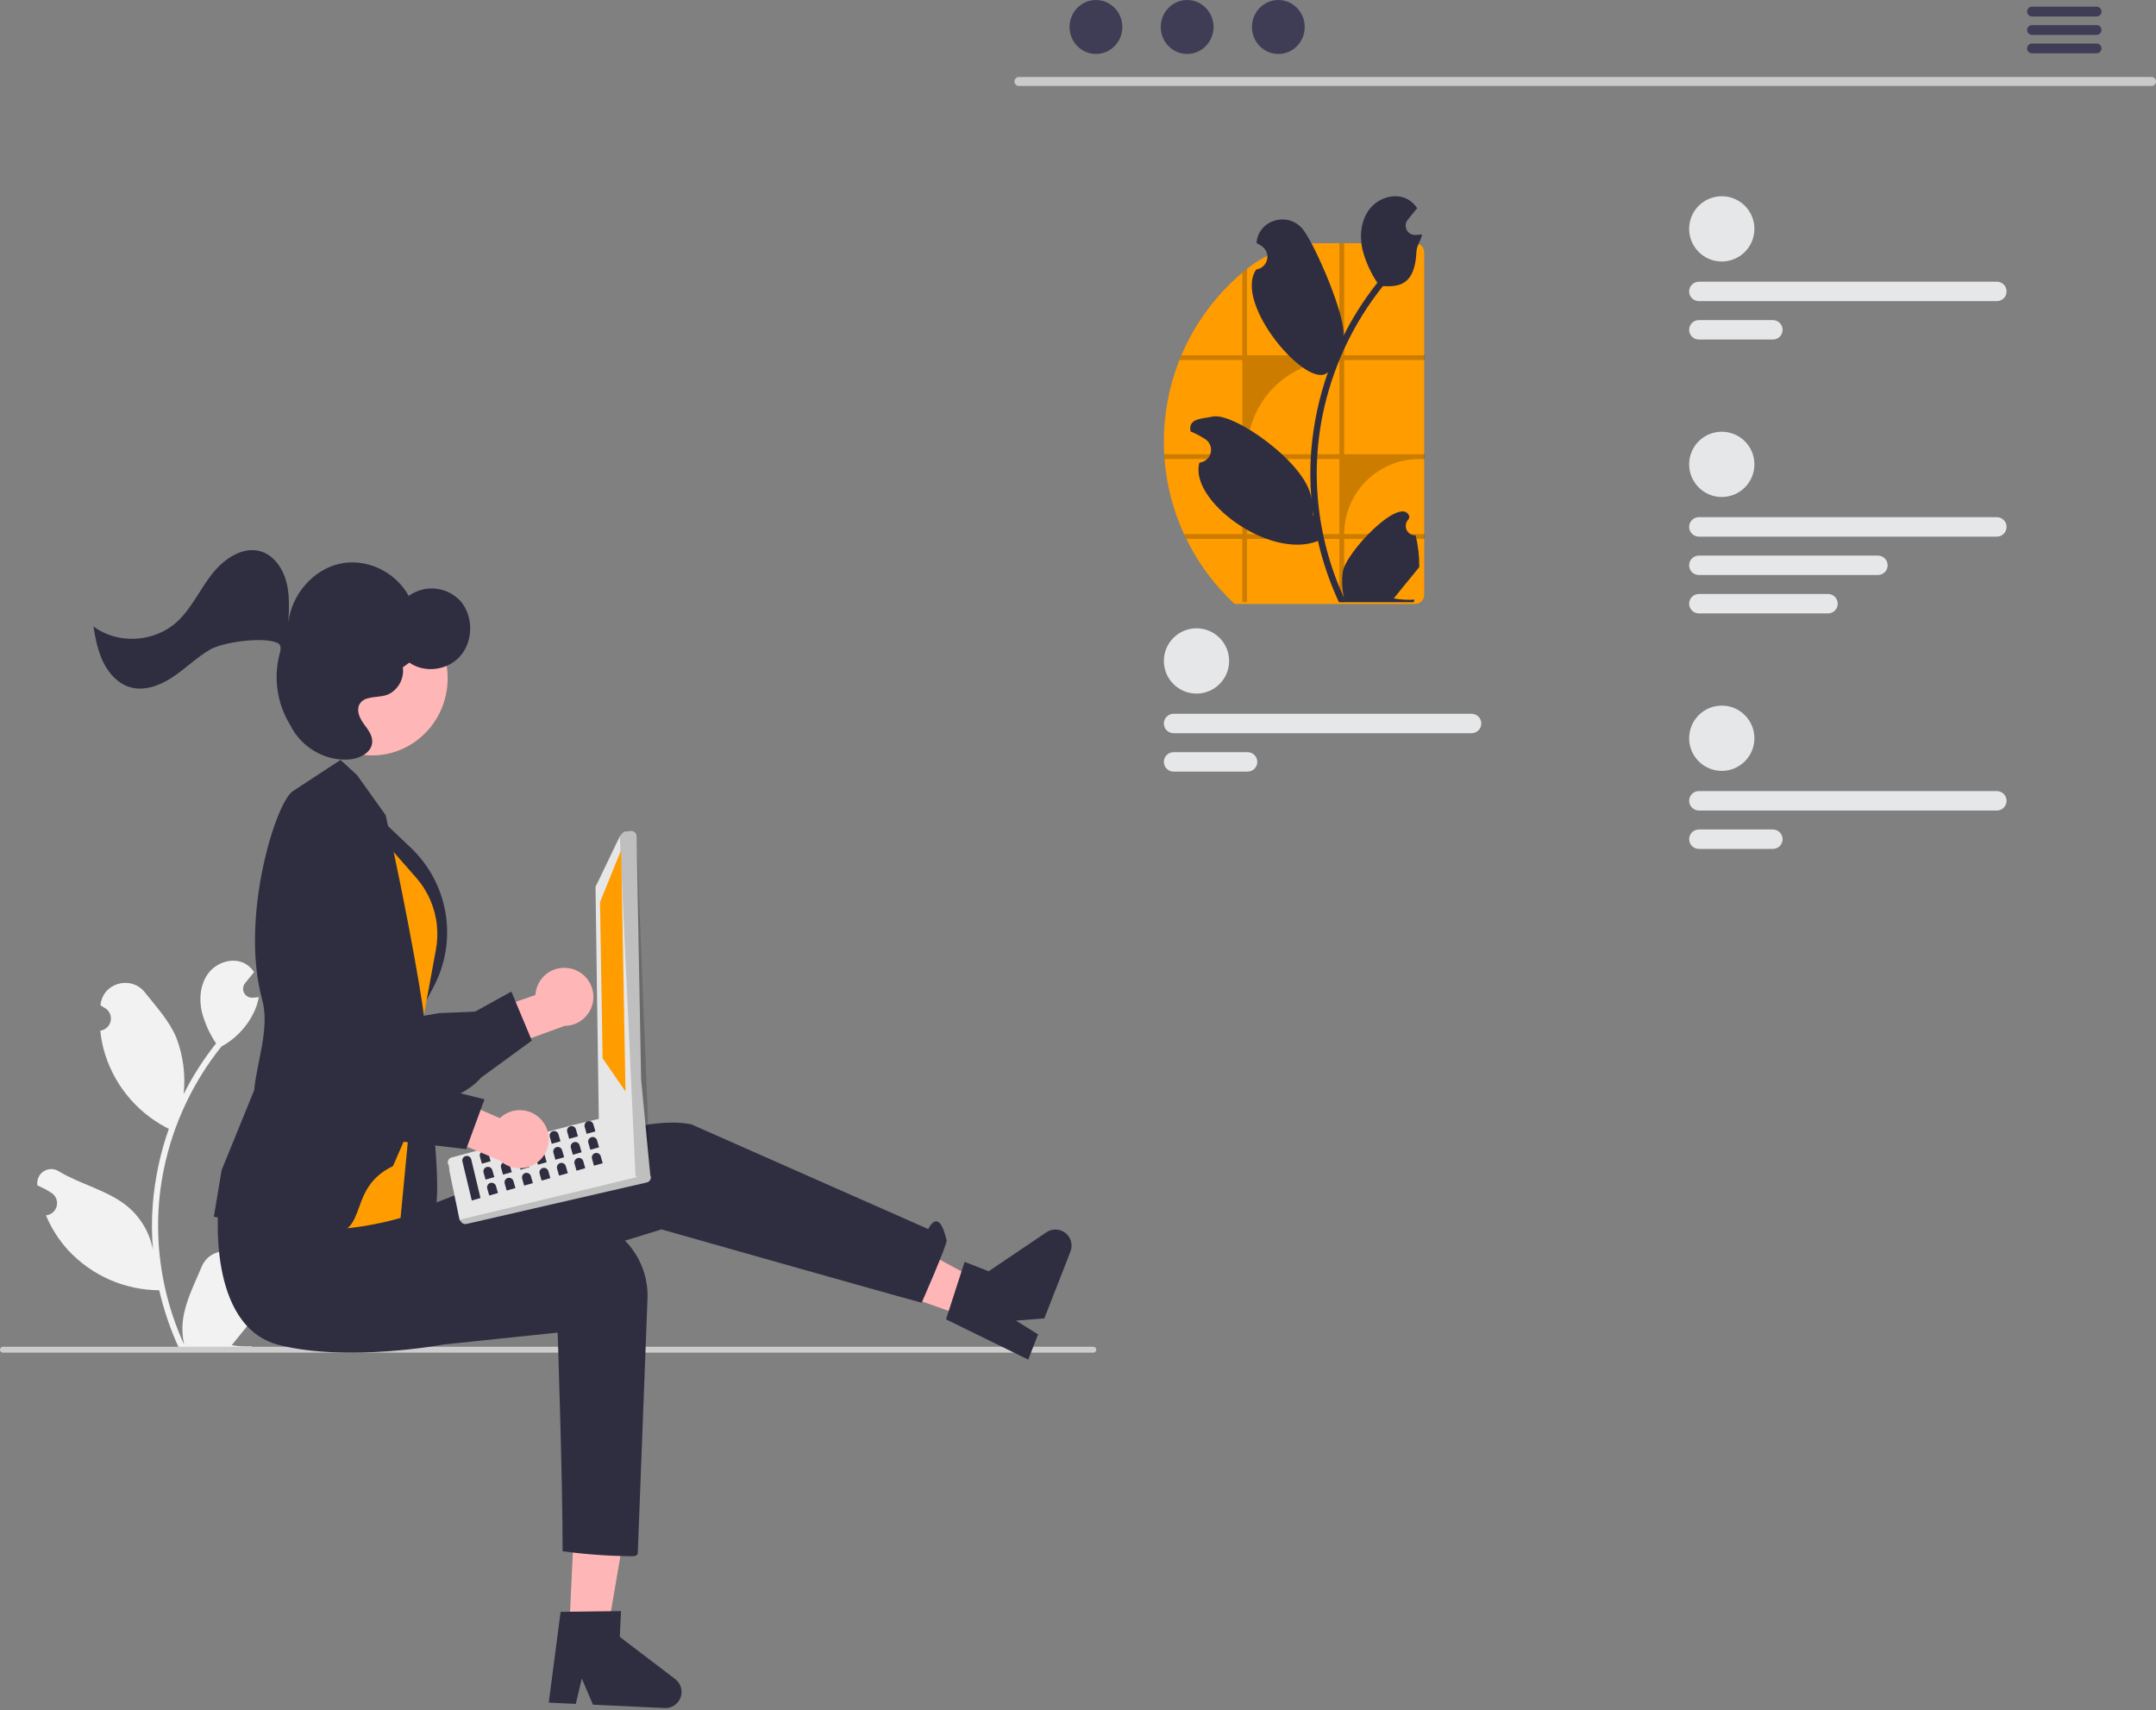 <svg width="150" height="119" viewBox="0 0 150 119" fill="none" xmlns="http://www.w3.org/2000/svg">
<rect x="0" y="0" width="150" height="119" fill="#808080" stroke="none"/>
<g clip-path="url(#clip0_773_603)">
<path d="M17.574 89.399C17.446 89.405 17.319 89.371 17.21 89.303C17.102 89.234 17.017 89.133 16.967 89.015C16.918 88.896 16.906 88.765 16.933 88.64C16.96 88.514 17.026 88.4 17.12 88.313C17.136 88.25 17.147 88.205 17.163 88.142C17.157 88.128 17.151 88.115 17.146 88.101C17.016 87.796 16.8 87.535 16.523 87.352C16.246 87.17 15.921 87.073 15.589 87.074C15.258 87.075 14.934 87.175 14.658 87.359C14.383 87.544 14.168 87.806 14.041 88.113C13.533 89.336 12.886 90.561 12.727 91.854C12.657 92.426 12.687 93.005 12.815 93.567C11.622 90.965 11.002 88.137 10.998 85.275C10.998 84.556 11.038 83.839 11.118 83.125C11.184 82.54 11.276 81.959 11.393 81.382C12.032 78.252 13.405 75.319 15.398 72.823C16.363 72.296 17.143 71.487 17.633 70.503C17.811 70.15 17.936 69.772 18.006 69.383C17.897 69.397 17.787 69.406 17.678 69.413C17.644 69.415 17.608 69.417 17.574 69.419L17.561 69.419C17.442 69.425 17.323 69.395 17.22 69.335C17.117 69.274 17.033 69.185 16.979 69.078C16.925 68.971 16.903 68.851 16.916 68.732C16.929 68.613 16.976 68.5 17.052 68.407C17.099 68.35 17.145 68.292 17.192 68.234C17.264 68.145 17.337 68.057 17.408 67.968C17.417 67.96 17.424 67.951 17.432 67.942C17.514 67.84 17.596 67.74 17.678 67.638C17.528 67.406 17.326 67.211 17.089 67.069C16.267 66.587 15.132 66.921 14.538 67.665C13.942 68.409 13.83 69.453 14.037 70.382C14.24 71.173 14.577 71.923 15.032 72.601C14.988 72.658 14.941 72.714 14.896 72.771C14.081 73.819 13.371 74.945 12.775 76.132C12.92 74.802 12.747 73.457 12.271 72.207C11.788 71.042 10.883 70.061 10.085 69.054C9.128 67.844 7.165 68.372 6.996 69.906C6.995 69.921 6.993 69.935 6.992 69.95C7.11 70.017 7.226 70.088 7.339 70.163C7.482 70.258 7.592 70.394 7.656 70.553C7.72 70.712 7.734 70.886 7.697 71.054C7.66 71.221 7.573 71.373 7.448 71.49C7.323 71.607 7.166 71.684 6.997 71.71L6.979 71.713C7.021 72.139 7.096 72.562 7.202 72.978C7.51 74.137 8.054 75.221 8.801 76.16C9.547 77.099 10.479 77.874 11.539 78.437C11.609 78.472 11.676 78.508 11.746 78.542C11.148 80.238 10.772 82.005 10.629 83.798C10.548 84.855 10.553 85.918 10.643 86.975L10.638 86.937C10.41 85.762 9.783 84.702 8.863 83.935C7.497 82.813 5.567 82.4 4.093 81.498C3.937 81.397 3.755 81.343 3.569 81.343C3.382 81.343 3.2 81.395 3.043 81.495C2.886 81.595 2.761 81.737 2.682 81.906C2.603 82.075 2.574 82.263 2.599 82.447C2.601 82.46 2.603 82.473 2.605 82.486C2.825 82.576 3.038 82.679 3.245 82.795C3.364 82.862 3.48 82.933 3.593 83.008C3.735 83.103 3.846 83.239 3.91 83.398C3.973 83.557 3.988 83.731 3.951 83.898C3.914 84.066 3.827 84.218 3.702 84.335C3.577 84.452 3.419 84.529 3.25 84.555L3.233 84.558C3.22 84.559 3.21 84.561 3.197 84.563C3.572 85.459 4.099 86.284 4.755 87.002C5.564 87.87 6.542 88.564 7.629 89.041C8.717 89.518 9.89 89.768 11.077 89.776H11.079C11.401 91.176 11.868 92.539 12.472 93.843H17.449C17.467 93.788 17.483 93.731 17.499 93.676C17.039 93.704 16.576 93.677 16.122 93.594C16.491 93.14 16.861 92.684 17.23 92.231C17.238 92.222 17.246 92.213 17.253 92.204C17.441 91.972 17.63 91.742 17.817 91.51L17.817 91.51C17.827 90.799 17.745 90.089 17.574 89.399L17.574 89.399Z" fill="#F2F2F2"/>
<path d="M76.272 93.91C76.272 93.938 76.267 93.965 76.257 93.99C76.247 94.015 76.231 94.037 76.212 94.057C76.193 94.076 76.17 94.091 76.145 94.101C76.12 94.112 76.093 94.117 76.066 94.117H0.206C0.152 94.117 0.099 94.095 0.06 94.056C0.022 94.018 0 93.965 0 93.91C0 93.856 0.022 93.803 0.06 93.765C0.099 93.726 0.152 93.704 0.206 93.704H76.066C76.093 93.704 76.12 93.709 76.145 93.72C76.17 93.73 76.193 93.745 76.212 93.764C76.231 93.784 76.247 93.806 76.257 93.831C76.267 93.856 76.272 93.883 76.272 93.91Z" fill="#CCCCCC"/>
<path d="M39.723 67.393C39.437 67.325 39.14 67.32 38.852 67.379C38.564 67.437 38.293 67.559 38.057 67.734C37.821 67.909 37.627 68.134 37.487 68.392C37.348 68.651 37.266 68.937 37.249 69.23L32.913 70.739L33.187 73.598L39.281 71.381C39.776 71.377 40.252 71.192 40.619 70.861C40.986 70.529 41.219 70.075 41.273 69.583C41.328 69.091 41.2 68.597 40.914 68.193C40.629 67.79 40.205 67.505 39.723 67.393V67.393Z" fill="#FFB6B6"/>
<path d="M32.655 75.703C30.931 76.905 27.893 77.52 23.759 77.492C23.53 77.492 23.303 77.445 23.093 77.354C22.884 77.262 22.695 77.128 22.54 76.96C21.433 75.808 21.477 73.178 21.483 72.924L20.271 68.354C20.245 68.284 19.574 66.409 20.256 65.1C20.402 64.826 20.605 64.588 20.851 64.4C21.097 64.212 21.381 64.08 21.683 64.013C24.248 63.332 26.659 70.196 26.965 71.103L30.564 70.491L33.049 70.388L35.577 68.993L37.001 72.4L33.478 74.974C33.235 75.25 32.959 75.495 32.655 75.703Z" fill="#2F2E41"/>
<path d="M39.599 113.489L42.25 113.613L43.989 103.447L40.077 103.264L39.599 113.489Z" fill="#FFB6B6"/>
<path d="M39.003 112.15L43.205 112.096L43.121 113.891L46.977 116.829C47.167 116.974 47.306 117.177 47.373 117.406C47.441 117.636 47.433 117.881 47.351 118.106C47.269 118.331 47.118 118.524 46.919 118.657C46.719 118.789 46.483 118.855 46.244 118.844L41.255 118.611L40.478 116.794L40.059 118.555L38.178 118.467L39.003 112.15Z" fill="#2F2E41"/>
<path d="M67.276 91.661L68.242 89.189L59.167 84.288L54.583 87.169L67.276 91.661Z" fill="#FFB6B6"/>
<path d="M65.817 91.798L67.111 87.799L68.785 88.453L72.802 85.741C73.001 85.607 73.237 85.54 73.476 85.55C73.715 85.559 73.945 85.645 74.132 85.795C74.319 85.944 74.453 86.15 74.515 86.381C74.577 86.612 74.563 86.857 74.476 87.08L72.659 91.732L70.689 91.887L72.223 92.847L71.538 94.601L65.817 91.798Z" fill="#2F2E41"/>
<path d="M15.144 84.304C15.144 84.304 16.245 91.333 21.449 91.853C26.653 92.374 31.451 90.029 31.451 90.029L46.023 85.541C46.023 85.541 61.522 89.945 64.124 90.639C64.124 90.639 65.919 86.565 65.859 86.302C65.306 83.881 64.585 85.519 64.585 85.519L48.104 78.233C48.104 78.233 45.502 77.539 40.992 79.447C36.481 81.355 24.398 85.955 24.398 85.955L15.144 84.304Z" fill="#2F2E41"/>
<path d="M15.204 83.874C15.204 83.874 14.336 92.293 19.406 93.58C24.225 94.803 30.872 93.548 30.872 93.548L38.797 92.721C38.797 92.721 39.144 102.903 39.144 107.934C40.754 108.153 42.376 108.269 44.001 108.281C44.348 108.281 44.371 108.099 44.371 108.099L45.043 90.501C45.09 89.736 44.977 88.969 44.71 88.251C44.443 87.532 44.028 86.877 43.493 86.329C42.958 85.78 42.314 85.349 41.602 85.064C40.89 84.779 40.127 84.647 39.361 84.675C38.987 84.689 38.594 84.716 38.183 84.754C33.308 85.222 27.256 84.228 27.256 84.228L15.204 83.874Z" fill="#2F2E41"/>
<path d="M29.266 71.659C29.266 71.659 31.324 84.105 29.933 85.098C28.542 86.092 26.635 86.096 26.635 86.096L26.191 79.224L29.266 71.659Z" fill="#2F2E41"/>
<path d="M25.833 56.373L28.585 58.988C29.864 60.204 30.712 61.803 31 63.544C31.288 65.285 31 67.072 30.181 68.634L28.865 71.143L25.833 56.373Z" fill="#2F2E41"/>
<path d="M25.218 56.813L28.946 61.06C29.765 61.992 30.272 63.157 30.397 64.391C30.454 64.951 30.431 65.516 30.329 66.07L28.924 73.709L27.868 84.741C27.868 84.741 19.714 87.212 18.879 83.397C18.044 79.582 25.218 56.813 25.218 56.813Z" fill="#FF9C00"/>
<path d="M21.718 85.778C16.358 84.885 15.045 84.707 14.963 84.676L14.881 84.645L15.418 81.421L17.687 75.846C17.834 74.022 18.79 71.552 18.243 69.567C16.654 63.798 19.236 55.645 20.416 55.021L23.69 52.875L24.839 53.928L26.831 56.717C28.47 64.019 29.602 70.825 29.547 71.241L28.536 78.389L27.344 81.131C23.727 82.876 26.159 86.518 21.718 85.778Z" fill="#2F2E41"/>
<path d="M31.422 80.534L39.838 78.282L40.579 78.106L41.108 77.981L41.723 77.835L41.728 77.834C41.818 77.813 41.912 77.829 41.99 77.877L45.115 81.624C45.143 81.641 45.168 81.664 45.188 81.69C45.197 81.697 45.204 81.705 45.21 81.713C45.245 81.761 45.267 81.816 45.276 81.874C45.284 81.931 45.278 81.99 45.258 82.045C45.238 82.1 45.205 82.15 45.162 82.189C45.118 82.228 45.066 82.256 45.009 82.27L32.454 85.16C32.389 85.174 32.321 85.17 32.258 85.148C32.196 85.126 32.14 85.086 32.099 85.034L31.971 84.869L31.277 81.523L31.227 81.089C31.196 81.049 31.174 81.002 31.162 80.952C31.142 80.862 31.158 80.768 31.206 80.69C31.255 80.611 31.332 80.555 31.422 80.534Z" fill="#E6E6E6"/>
<path opacity="0.17" d="M31.971 84.869L32.099 85.034C32.141 85.087 32.196 85.126 32.258 85.148C32.321 85.17 32.389 85.174 32.454 85.16L45.009 82.27C45.066 82.256 45.118 82.228 45.162 82.189C45.205 82.15 45.238 82.101 45.258 82.046C45.278 81.991 45.284 81.932 45.276 81.874C45.267 81.816 45.245 81.761 45.21 81.714C45.204 81.705 45.197 81.697 45.188 81.691L31.971 84.869Z" fill="black"/>
<path d="M41.66 77.811L41.433 61.805C41.424 61.708 41.453 61.612 41.514 61.537L43.123 58.189L43.29 57.986C43.352 57.912 43.441 57.865 43.538 57.855L43.888 57.822C43.984 57.813 44.081 57.842 44.155 57.904C44.23 57.965 44.278 58.054 44.287 58.15L44.603 75.086L44.603 75.087L44.759 76.718L44.944 78.654L44.945 78.656L45.234 81.669C45.239 81.721 45.233 81.773 45.217 81.822C45.2 81.871 45.173 81.916 45.137 81.953C45.102 81.991 45.06 82.021 45.012 82.042C44.965 82.062 44.914 82.072 44.862 82.071L44.634 82.066C44.547 82.064 44.463 82.031 44.398 81.973L44.27 81.858L44.211 81.805L41.781 78.048C41.712 77.987 41.669 77.902 41.66 77.811Z" fill="#E6E6E6"/>
<path opacity="0.17" d="M43.124 58.189L44.211 81.805L44.27 81.858L44.398 81.973C44.463 82.031 44.547 82.064 44.634 82.066L44.862 82.07C44.914 82.071 44.965 82.061 45.013 82.041C45.06 82.021 45.103 81.991 45.138 81.953C45.173 81.915 45.2 81.87 45.216 81.821C45.233 81.772 45.239 81.721 45.234 81.669L44.287 58.151C44.278 58.054 44.23 57.966 44.155 57.904C44.081 57.842 43.984 57.813 43.888 57.822L43.537 57.855C43.489 57.86 43.443 57.874 43.401 57.896C43.359 57.919 43.321 57.949 43.291 57.986L43.124 58.189Z" fill="black"/>
<path d="M43.215 59.143L41.744 62.775L41.926 73.639L43.519 75.943L43.215 59.143Z" fill="#FF9C00"/>
<path d="M32.392 80.438C32.311 80.46 32.243 80.514 32.203 80.588C32.162 80.661 32.152 80.747 32.175 80.828L32.823 83.529L33.43 83.356L32.782 80.655C32.759 80.574 32.705 80.506 32.632 80.465C32.559 80.425 32.472 80.415 32.392 80.438Z" fill="#2F2E41"/>
<path d="M33.607 80.092C33.526 80.115 33.458 80.169 33.417 80.242C33.377 80.315 33.367 80.401 33.389 80.482L33.528 80.968L34.135 80.795L33.997 80.309C33.974 80.228 33.92 80.16 33.847 80.12C33.773 80.079 33.687 80.069 33.607 80.092Z" fill="#2F2E41"/>
<path d="M34.821 79.746C34.741 79.769 34.673 79.823 34.632 79.896C34.591 79.969 34.581 80.055 34.604 80.136L34.742 80.622L35.35 80.449L35.211 79.963C35.188 79.883 35.135 79.814 35.061 79.774C34.988 79.733 34.902 79.723 34.821 79.746Z" fill="#2F2E41"/>
<path d="M36.036 79.4C35.955 79.423 35.887 79.477 35.846 79.55C35.806 79.623 35.796 79.71 35.819 79.79L35.957 80.276L36.564 80.103L36.426 79.617C36.403 79.537 36.349 79.469 36.276 79.428C36.203 79.387 36.116 79.377 36.036 79.4Z" fill="#2F2E41"/>
<path d="M37.251 79.054C37.17 79.077 37.102 79.131 37.061 79.204C37.02 79.277 37.01 79.364 37.033 79.444L37.172 79.93L37.779 79.757L37.641 79.271C37.618 79.191 37.564 79.123 37.49 79.082C37.417 79.041 37.331 79.031 37.251 79.054Z" fill="#2F2E41"/>
<path d="M38.465 78.708C38.385 78.731 38.317 78.785 38.276 78.858C38.235 78.932 38.225 79.018 38.248 79.099L38.386 79.584L38.994 79.411L38.855 78.925C38.833 78.845 38.779 78.777 38.705 78.736C38.632 78.695 38.546 78.685 38.465 78.708Z" fill="#2F2E41"/>
<path d="M39.68 78.362C39.599 78.385 39.531 78.439 39.491 78.513C39.45 78.586 39.44 78.672 39.463 78.752L39.601 79.238L40.208 79.065L40.07 78.58C40.047 78.499 39.993 78.431 39.92 78.39C39.847 78.35 39.761 78.34 39.68 78.362Z" fill="#2F2E41"/>
<path d="M40.895 78.017C40.814 78.04 40.746 78.094 40.705 78.167C40.664 78.24 40.654 78.326 40.677 78.407L40.816 78.893L41.423 78.72L41.285 78.234C41.262 78.153 41.208 78.085 41.135 78.044C41.061 78.004 40.975 77.994 40.895 78.017Z" fill="#2F2E41"/>
<path d="M33.862 81.199C33.781 81.222 33.713 81.276 33.672 81.35C33.632 81.423 33.621 81.509 33.644 81.59L33.783 82.075L34.39 81.903L34.252 81.417C34.229 81.336 34.175 81.268 34.102 81.227C34.028 81.186 33.942 81.177 33.862 81.199Z" fill="#2F2E41"/>
<path d="M35.076 80.854C34.996 80.877 34.928 80.93 34.887 81.004C34.846 81.077 34.836 81.163 34.859 81.244L34.997 81.73L35.605 81.557L35.466 81.071C35.443 80.99 35.389 80.922 35.316 80.881C35.243 80.841 35.157 80.831 35.076 80.854Z" fill="#2F2E41"/>
<path d="M36.291 80.508C36.21 80.531 36.142 80.585 36.101 80.658C36.061 80.731 36.051 80.817 36.074 80.898L36.212 81.384L36.819 81.211L36.681 80.725C36.658 80.644 36.604 80.576 36.531 80.535C36.458 80.495 36.371 80.485 36.291 80.508Z" fill="#2F2E41"/>
<path d="M37.505 80.162C37.425 80.185 37.357 80.239 37.316 80.312C37.275 80.385 37.265 80.471 37.288 80.552L37.426 81.038L38.034 80.865L37.895 80.379C37.873 80.299 37.819 80.23 37.745 80.19C37.672 80.149 37.586 80.139 37.505 80.162Z" fill="#2F2E41"/>
<path d="M38.72 79.816C38.64 79.839 38.572 79.893 38.531 79.966C38.49 80.039 38.48 80.126 38.503 80.206L38.641 80.692L39.249 80.519L39.11 80.033C39.087 79.953 39.033 79.885 38.96 79.844C38.887 79.803 38.801 79.793 38.72 79.816Z" fill="#2F2E41"/>
<path d="M39.935 79.47C39.854 79.493 39.786 79.547 39.745 79.62C39.705 79.693 39.695 79.78 39.718 79.86L39.856 80.346L40.463 80.173L40.325 79.687C40.302 79.607 40.248 79.539 40.175 79.498C40.102 79.457 40.015 79.447 39.935 79.47Z" fill="#2F2E41"/>
<path d="M41.149 79.124C41.069 79.147 41.001 79.201 40.96 79.274C40.919 79.347 40.909 79.434 40.932 79.514L41.071 80L41.678 79.827L41.539 79.341C41.517 79.261 41.463 79.193 41.389 79.152C41.316 79.111 41.23 79.101 41.149 79.124Z" fill="#2F2E41"/>
<path d="M34.116 82.307C34.036 82.33 33.968 82.384 33.927 82.457C33.886 82.53 33.876 82.617 33.899 82.697L34.038 83.183L34.645 83.01L34.507 82.524C34.484 82.444 34.43 82.376 34.356 82.335C34.283 82.294 34.197 82.284 34.116 82.307Z" fill="#2F2E41"/>
<path d="M35.331 81.961C35.251 81.984 35.182 82.038 35.142 82.111C35.101 82.184 35.091 82.271 35.114 82.351L35.252 82.837L35.859 82.664L35.721 82.178C35.698 82.098 35.644 82.03 35.571 81.989C35.498 81.948 35.412 81.938 35.331 81.961Z" fill="#2F2E41"/>
<path d="M36.546 81.615C36.465 81.638 36.397 81.692 36.356 81.766C36.316 81.839 36.306 81.925 36.328 82.006L36.467 82.491L37.074 82.319L36.936 81.833C36.913 81.752 36.859 81.684 36.786 81.643C36.712 81.603 36.626 81.593 36.546 81.615Z" fill="#2F2E41"/>
<path d="M37.761 81.269C37.68 81.293 37.612 81.346 37.571 81.42C37.53 81.493 37.52 81.579 37.543 81.66L37.682 82.145L38.289 81.973L38.151 81.487C38.128 81.406 38.074 81.338 38.001 81.297C37.927 81.257 37.841 81.247 37.761 81.269Z" fill="#2F2E41"/>
<path d="M38.975 80.924C38.895 80.947 38.827 81.001 38.786 81.074C38.745 81.147 38.735 81.233 38.758 81.314L38.896 81.8L39.504 81.627L39.365 81.141C39.342 81.06 39.288 80.992 39.215 80.951C39.142 80.911 39.056 80.901 38.975 80.924Z" fill="#2F2E41"/>
<path d="M40.19 80.578C40.109 80.601 40.041 80.655 40 80.728C39.96 80.801 39.95 80.887 39.972 80.968L40.111 81.454L40.718 81.281L40.58 80.795C40.557 80.715 40.503 80.646 40.43 80.606C40.357 80.565 40.27 80.555 40.19 80.578Z" fill="#2F2E41"/>
<path d="M41.404 80.232C41.324 80.255 41.256 80.309 41.215 80.382C41.174 80.455 41.164 80.541 41.187 80.622L41.325 81.108L41.933 80.935L41.794 80.449C41.772 80.369 41.718 80.3 41.644 80.26C41.571 80.219 41.485 80.209 41.404 80.232Z" fill="#2F2E41"/>
<path d="M37.836 78.136C37.673 77.891 37.458 77.686 37.207 77.533C36.956 77.38 36.675 77.285 36.383 77.253C36.091 77.221 35.795 77.253 35.517 77.347C35.239 77.442 34.985 77.596 34.773 77.8L30.567 75.956L28.824 78.238L34.799 80.759C35.164 81.092 35.639 81.28 36.134 81.287C36.628 81.294 37.108 81.119 37.482 80.796C37.857 80.473 38.099 80.023 38.164 79.533C38.23 79.043 38.113 78.546 37.836 78.136Z" fill="#FFB6B6"/>
<path d="M27.002 79.419C24.921 79.127 22.276 77.511 19.264 74.678C19.096 74.523 18.962 74.335 18.87 74.125C18.779 73.915 18.732 73.689 18.733 73.46C18.705 71.863 20.526 69.964 20.704 69.783L22.923 65.608C22.952 65.54 23.735 63.709 25.126 63.213C25.419 63.112 25.73 63.075 26.038 63.104C26.346 63.134 26.645 63.231 26.912 63.387C29.255 64.632 26.352 71.304 25.96 72.177L29.015 74.176L30.906 75.791L33.709 76.488L32.435 79.954L28.101 79.445C27.735 79.482 27.366 79.473 27.002 79.419Z" fill="#2F2E41"/>
<path d="M31.107 47.843C31.458 44.915 29.42 42.263 26.556 41.92C23.691 41.577 21.085 43.672 20.734 46.6C20.383 49.529 22.421 52.181 25.285 52.524C28.149 52.867 30.756 50.771 31.107 47.843Z" fill="#FFB6B6"/>
<path d="M12.318 43.26C13.322 42.337 13.905 41.023 14.75 39.94C15.594 38.857 16.946 37.959 18.209 38.386C19.08 38.681 19.675 39.551 19.92 40.472C20.164 41.392 20.113 42.369 20.061 43.326C20.273 41.373 21.785 39.635 23.63 39.225C25.474 38.815 27.51 39.763 28.435 41.463C28.974 41.072 29.639 40.891 30.302 40.957C30.965 41.022 31.582 41.329 32.034 41.818C32.923 42.827 32.94 44.546 32.072 45.593C31.205 46.639 29.569 46.872 28.482 46.104L28.025 46.432C28.16 47.27 27.596 48.172 26.805 48.386C26.164 48.56 25.305 48.416 24.999 49.03C24.786 49.459 25.027 49.974 25.304 50.357C25.581 50.74 25.916 51.141 25.897 51.623C25.868 52.349 25.064 52.764 24.37 52.835C22.696 53.006 20.977 52.034 20.21 50.483C20.195 50.453 20.179 50.423 20.161 50.393C19.715 49.655 19.423 48.835 19.305 47.981C19.186 47.127 19.243 46.258 19.471 45.427C19.564 45.101 19.54 44.847 19.321 44.741C18.37 44.282 15.508 44.664 14.591 45.209C13.673 45.754 12.898 46.527 12.006 47.118C11.115 47.708 10.02 48.115 9.014 47.804C8.209 47.556 7.581 46.874 7.196 46.097C6.812 45.32 6.641 44.448 6.499 43.584C8.193 44.853 10.736 44.711 12.318 43.26Z" fill="#2F2E41"/>
<path d="M149.693 5.982H70.884C70.802 5.98 70.724 5.947 70.667 5.888C70.609 5.829 70.577 5.751 70.577 5.669C70.577 5.587 70.609 5.508 70.667 5.449C70.724 5.391 70.802 5.357 70.884 5.355H149.693C149.775 5.357 149.853 5.391 149.911 5.449C149.968 5.508 150 5.587 150 5.669C150 5.751 149.968 5.829 149.911 5.888C149.853 5.947 149.775 5.98 149.693 5.982Z" fill="#CACACA"/>
<path d="M76.249 3.755C77.263 3.755 78.085 2.915 78.085 1.878C78.085 0.841 77.263 0 76.249 0C75.234 0 74.412 0.841 74.412 1.878C74.412 2.915 75.234 3.755 76.249 3.755Z" fill="#3F3D56"/>
<path d="M82.594 3.755C83.608 3.755 84.43 2.915 84.43 1.878C84.43 0.841 83.608 0 82.594 0C81.579 0 80.757 0.841 80.757 1.878C80.757 2.915 81.579 3.755 82.594 3.755Z" fill="#3F3D56"/>
<path d="M88.939 3.755C89.953 3.755 90.775 2.915 90.775 1.878C90.775 0.841 89.953 0 88.939 0C87.924 0 87.102 0.841 87.102 1.878C87.102 2.915 87.924 3.755 88.939 3.755Z" fill="#3F3D56"/>
<path d="M145.873 0.465H141.366C141.277 0.467 141.192 0.504 141.129 0.568C141.067 0.631 141.032 0.717 141.032 0.807C141.032 0.896 141.067 0.982 141.129 1.046C141.192 1.109 141.277 1.146 141.366 1.148H145.873C145.963 1.146 146.048 1.109 146.11 1.046C146.173 0.982 146.208 0.896 146.208 0.807C146.208 0.717 146.173 0.631 146.11 0.568C146.048 0.504 145.963 0.467 145.873 0.465Z" fill="#3F3D56"/>
<path d="M145.873 1.746H141.366C141.277 1.748 141.192 1.785 141.129 1.849C141.067 1.913 141.032 1.998 141.032 2.088C141.032 2.177 141.067 2.263 141.129 2.327C141.192 2.39 141.277 2.427 141.366 2.429H145.873C145.963 2.427 146.048 2.39 146.11 2.327C146.173 2.263 146.208 2.177 146.208 2.088C146.208 1.998 146.173 1.913 146.11 1.849C146.048 1.785 145.963 1.748 145.873 1.746Z" fill="#3F3D56"/>
<path d="M145.873 3.026H141.366C141.277 3.028 141.192 3.064 141.129 3.128C141.067 3.192 141.031 3.278 141.031 3.367C141.031 3.456 141.067 3.542 141.129 3.606C141.192 3.67 141.277 3.707 141.366 3.708H145.873C145.963 3.707 146.048 3.67 146.11 3.606C146.173 3.542 146.208 3.456 146.208 3.367C146.208 3.278 146.173 3.192 146.11 3.128C146.048 3.064 145.963 3.028 145.873 3.026Z" fill="#3F3D56"/>
<path d="M11.528 78.013L11.53 78.01L11.528 78.017V78.013Z" fill="#2F2E41"/>
<path d="M119.789 18.195C121.044 18.195 122.06 17.178 122.06 15.924C122.06 14.67 121.044 13.654 119.789 13.654C118.535 13.654 117.519 14.67 117.519 15.924C117.519 17.178 118.535 18.195 119.789 18.195Z" fill="#E6E7E8"/>
<path d="M138.928 20.952H118.195C118.106 20.953 118.018 20.935 117.936 20.901C117.854 20.867 117.779 20.818 117.716 20.755C117.653 20.692 117.603 20.617 117.569 20.535C117.535 20.453 117.518 20.365 117.518 20.276C117.518 20.187 117.535 20.099 117.569 20.017C117.603 19.935 117.653 19.861 117.716 19.798C117.779 19.735 117.854 19.685 117.936 19.651C118.018 19.617 118.106 19.6 118.195 19.6H138.928C139.017 19.6 139.105 19.617 139.187 19.651C139.269 19.685 139.344 19.735 139.407 19.798C139.47 19.861 139.52 19.935 139.554 20.017C139.588 20.099 139.605 20.187 139.605 20.276C139.605 20.365 139.588 20.453 139.554 20.535C139.52 20.617 139.47 20.692 139.407 20.755C139.344 20.818 139.269 20.867 139.187 20.901C139.105 20.935 139.017 20.953 138.928 20.952Z" fill="#E6E7E8"/>
<path d="M123.344 23.624H118.195C118.016 23.624 117.844 23.553 117.717 23.426C117.59 23.299 117.519 23.128 117.519 22.948C117.519 22.769 117.59 22.597 117.717 22.47C117.844 22.343 118.016 22.272 118.195 22.272H123.344C123.524 22.272 123.696 22.343 123.823 22.47C123.949 22.597 124.021 22.769 124.021 22.948C124.021 23.128 123.949 23.299 123.823 23.426C123.696 23.553 123.524 23.624 123.344 23.624Z" fill="#E6E7E8"/>
<path d="M119.789 53.637C121.044 53.637 122.06 52.62 122.06 51.366C122.06 50.112 121.044 49.096 119.789 49.096C118.535 49.096 117.519 50.112 117.519 51.366C117.519 52.62 118.535 53.637 119.789 53.637Z" fill="#E6E7E8"/>
<path d="M138.928 56.395H118.195C118.016 56.395 117.844 56.323 117.717 56.196C117.59 56.07 117.519 55.898 117.519 55.718C117.519 55.539 117.59 55.367 117.717 55.24C117.844 55.113 118.016 55.042 118.195 55.042H138.928C139.107 55.042 139.279 55.113 139.406 55.24C139.533 55.367 139.604 55.539 139.604 55.718C139.604 55.898 139.533 56.07 139.406 56.196C139.279 56.323 139.107 56.395 138.928 56.395Z" fill="#E6E7E8"/>
<path d="M123.344 59.066H118.195C118.016 59.066 117.844 58.995 117.717 58.868C117.59 58.742 117.519 58.569 117.519 58.39C117.519 58.211 117.59 58.039 117.717 57.912C117.844 57.785 118.016 57.714 118.195 57.714H123.344C123.524 57.714 123.696 57.785 123.823 57.912C123.949 58.039 124.021 58.211 124.021 58.39C124.021 58.569 123.949 58.742 123.823 58.868C123.696 58.995 123.524 59.066 123.344 59.066Z" fill="#E6E7E8"/>
<path d="M83.244 48.259C84.498 48.259 85.515 47.242 85.515 45.988C85.515 44.734 84.498 43.717 83.244 43.717C81.99 43.717 80.974 44.734 80.974 45.988C80.974 47.242 81.99 48.259 83.244 48.259Z" fill="#E6E7E8"/>
<path d="M102.383 51.016H81.65C81.471 51.016 81.299 50.945 81.172 50.818C81.045 50.691 80.974 50.519 80.974 50.34C80.974 50.161 81.045 49.989 81.172 49.862C81.299 49.735 81.471 49.664 81.65 49.664H102.383C102.562 49.664 102.734 49.735 102.861 49.862C102.988 49.989 103.059 50.161 103.059 50.34C103.059 50.519 102.988 50.691 102.861 50.818C102.734 50.945 102.562 51.016 102.383 51.016Z" fill="#E6E7E8"/>
<path d="M86.799 53.688H81.65C81.471 53.688 81.299 53.617 81.172 53.49C81.045 53.363 80.974 53.191 80.974 53.012C80.974 52.832 81.045 52.66 81.172 52.534C81.299 52.407 81.471 52.336 81.65 52.336H86.799C86.979 52.336 87.151 52.407 87.277 52.534C87.404 52.66 87.475 52.832 87.475 53.012C87.475 53.191 87.404 53.363 87.277 53.49C87.151 53.617 86.979 53.688 86.799 53.688Z" fill="#E6E7E8"/>
<path d="M119.789 34.58C121.044 34.58 122.06 33.563 122.06 32.309C122.06 31.055 121.044 30.039 119.789 30.039C118.535 30.039 117.519 31.055 117.519 32.309C117.519 33.563 118.535 34.58 119.789 34.58Z" fill="#E6E7E8"/>
<path d="M138.928 37.338H118.195C118.016 37.338 117.844 37.266 117.717 37.139C117.59 37.013 117.519 36.841 117.519 36.661C117.519 36.482 117.59 36.31 117.717 36.183C117.844 36.056 118.016 35.985 118.195 35.985H138.928C139.107 35.985 139.279 36.056 139.406 36.183C139.533 36.31 139.604 36.482 139.604 36.661C139.604 36.841 139.533 37.013 139.406 37.139C139.279 37.266 139.107 37.338 138.928 37.338Z" fill="#E6E7E8"/>
<path d="M130.653 40.009H118.195C118.016 40.009 117.844 39.938 117.717 39.811C117.59 39.684 117.519 39.513 117.519 39.333C117.519 39.154 117.59 38.982 117.717 38.855C117.844 38.728 118.016 38.657 118.195 38.657H130.653C130.833 38.657 131.005 38.728 131.132 38.855C131.258 38.982 131.33 39.154 131.33 39.333C131.33 39.513 131.258 39.684 131.132 39.811C131.005 39.938 130.833 40.009 130.653 40.009Z" fill="#E6E7E8"/>
<path d="M127.182 42.681H118.195C118.016 42.681 117.844 42.61 117.717 42.483C117.59 42.356 117.519 42.184 117.519 42.005C117.519 41.826 117.59 41.654 117.717 41.527C117.844 41.4 118.016 41.329 118.195 41.329H127.182C127.362 41.329 127.534 41.4 127.66 41.527C127.787 41.654 127.858 41.826 127.858 42.005C127.858 42.184 127.787 42.356 127.66 42.483C127.534 42.61 127.362 42.681 127.182 42.681Z" fill="#E6E7E8"/>
<path d="M99.087 17.554V41.394C99.087 41.561 99.02 41.72 98.903 41.838C98.785 41.956 98.626 42.022 98.46 42.022H85.898C84.508 40.734 83.368 39.2 82.535 37.497C82.48 37.388 82.428 37.277 82.378 37.165C81.619 35.517 81.159 33.748 81.021 31.939C81.011 31.827 81.004 31.717 80.999 31.605C80.981 31.318 80.974 31.026 80.974 30.734C80.971 28.789 81.338 26.862 82.056 25.054C82.099 24.942 82.144 24.83 82.191 24.72C83.136 22.499 84.588 20.53 86.432 18.972C86.541 18.878 86.652 18.788 86.764 18.699L86.79 18.679C88.233 17.537 90.02 16.918 91.86 16.924H98.46C98.626 16.924 98.786 16.991 98.903 17.109C99.021 17.227 99.087 17.387 99.087 17.554Z" fill="#FF9C00"/>
<path opacity="0.2" d="M99.12 25.054V24.72H93.518V16.924H93.185V24.72H86.764V18.699C86.652 18.788 86.541 18.878 86.432 18.972V24.72H82.191C82.144 24.83 82.099 24.942 82.056 25.054H86.432V31.605H80.998C81.003 31.717 81.011 31.827 81.021 31.939H86.432V37.165H82.378C82.427 37.277 82.48 37.388 82.535 37.497H86.432V41.89H86.764V37.497H93.185V41.89H93.518V37.497H99.12V37.165H93.518C93.518 36.478 93.653 35.799 93.915 35.165C94.178 34.531 94.563 33.954 95.048 33.469C95.534 32.984 96.11 32.599 96.744 32.336C97.378 32.074 98.058 31.939 98.744 31.939H99.12V31.605H93.518V25.054H99.12ZM93.185 37.165H86.764V31.939H93.185V37.165ZM93.185 31.605H86.764V31.474C86.764 30.63 86.93 29.796 87.253 29.017C87.576 28.238 88.049 27.53 88.645 26.934C89.241 26.338 89.949 25.865 90.728 25.542C91.507 25.22 92.341 25.054 93.185 25.054V31.605Z" fill="black"/>
<path d="M98.488 37.249C98.354 37.255 98.221 37.22 98.108 37.148C97.994 37.076 97.905 36.971 97.853 36.847C97.802 36.723 97.789 36.586 97.818 36.454C97.846 36.323 97.915 36.204 98.013 36.112C98.03 36.047 98.042 35.999 98.058 35.934C98.052 35.919 98.046 35.905 98.04 35.891C97.437 34.451 93.585 38.464 93.418 39.817C93.345 40.415 93.376 41.021 93.509 41.608C92.262 38.887 91.614 35.928 91.61 32.934C91.609 32.183 91.651 31.432 91.735 30.685C91.804 30.073 91.9 29.465 92.022 28.862C92.691 25.588 94.127 22.519 96.212 19.908C97.404 19.974 98.449 19.793 98.55 17.482C98.568 17.071 98.873 16.715 98.94 16.31C98.826 16.325 98.711 16.334 98.597 16.341C98.561 16.343 98.524 16.345 98.489 16.347L98.475 16.348C98.35 16.353 98.226 16.323 98.118 16.259C98.01 16.196 97.922 16.103 97.866 15.991C97.81 15.879 97.787 15.754 97.8 15.629C97.814 15.504 97.863 15.386 97.942 15.289C97.991 15.229 98.04 15.168 98.089 15.108C98.164 15.014 98.24 14.923 98.315 14.83C98.324 14.821 98.332 14.812 98.339 14.802C98.425 14.695 98.511 14.591 98.597 14.485C98.44 14.241 98.229 14.037 97.981 13.889C97.121 13.385 95.934 13.734 95.312 14.512C94.689 15.291 94.571 16.383 94.788 17.355C95.001 18.182 95.353 18.967 95.829 19.676C95.782 19.736 95.734 19.794 95.687 19.854C94.835 20.95 94.091 22.128 93.468 23.37C93.644 21.993 91.488 17.019 90.655 15.966C89.653 14.7 87.599 15.252 87.423 16.857C87.421 16.872 87.42 16.888 87.418 16.903C87.542 16.973 87.663 17.047 87.782 17.126C87.931 17.225 88.046 17.367 88.113 17.534C88.18 17.7 88.195 17.883 88.156 18.058C88.117 18.233 88.026 18.392 87.896 18.514C87.765 18.637 87.6 18.717 87.423 18.744L87.405 18.747C85.747 21.114 91.061 27.274 92.392 25.891C91.766 27.665 91.373 29.513 91.223 31.389C91.139 32.495 91.144 33.607 91.238 34.713L91.233 34.674C90.937 32.265 85.867 28.685 84.386 28.983C83.533 29.155 82.693 29.116 82.823 29.976C82.825 29.99 82.827 30.004 82.829 30.017C83.059 30.111 83.282 30.219 83.499 30.34C83.623 30.41 83.744 30.484 83.863 30.563C84.012 30.662 84.127 30.804 84.194 30.971C84.261 31.137 84.276 31.32 84.237 31.494C84.198 31.669 84.107 31.829 83.977 31.951C83.846 32.074 83.681 32.154 83.504 32.181L83.486 32.184C83.473 32.186 83.462 32.188 83.448 32.19C82.694 34.786 88.29 38.976 91.692 37.643H91.694C92.031 39.108 92.519 40.534 93.151 41.898H98.358C98.377 41.84 98.393 41.78 98.41 41.722C97.928 41.753 97.444 41.724 96.969 41.637C97.356 41.163 97.742 40.685 98.128 40.211C98.137 40.202 98.145 40.193 98.153 40.183C98.349 39.94 98.546 39.699 98.742 39.457L98.743 39.456C98.753 38.713 98.668 37.971 98.489 37.249L98.488 37.249ZM92.526 25.52L92.529 25.516L92.526 25.523V25.52ZM91.373 35.916L91.328 35.816C91.33 35.743 91.33 35.67 91.328 35.596C91.328 35.575 91.324 35.554 91.324 35.534C91.341 35.663 91.356 35.791 91.374 35.92L91.373 35.916Z" fill="#2F2E41"/>
</g>
<defs>
<clipPath id="clip0_773_603">
<rect width="150" height="118.845" fill="white"/>
</clipPath>
</defs>
</svg>
